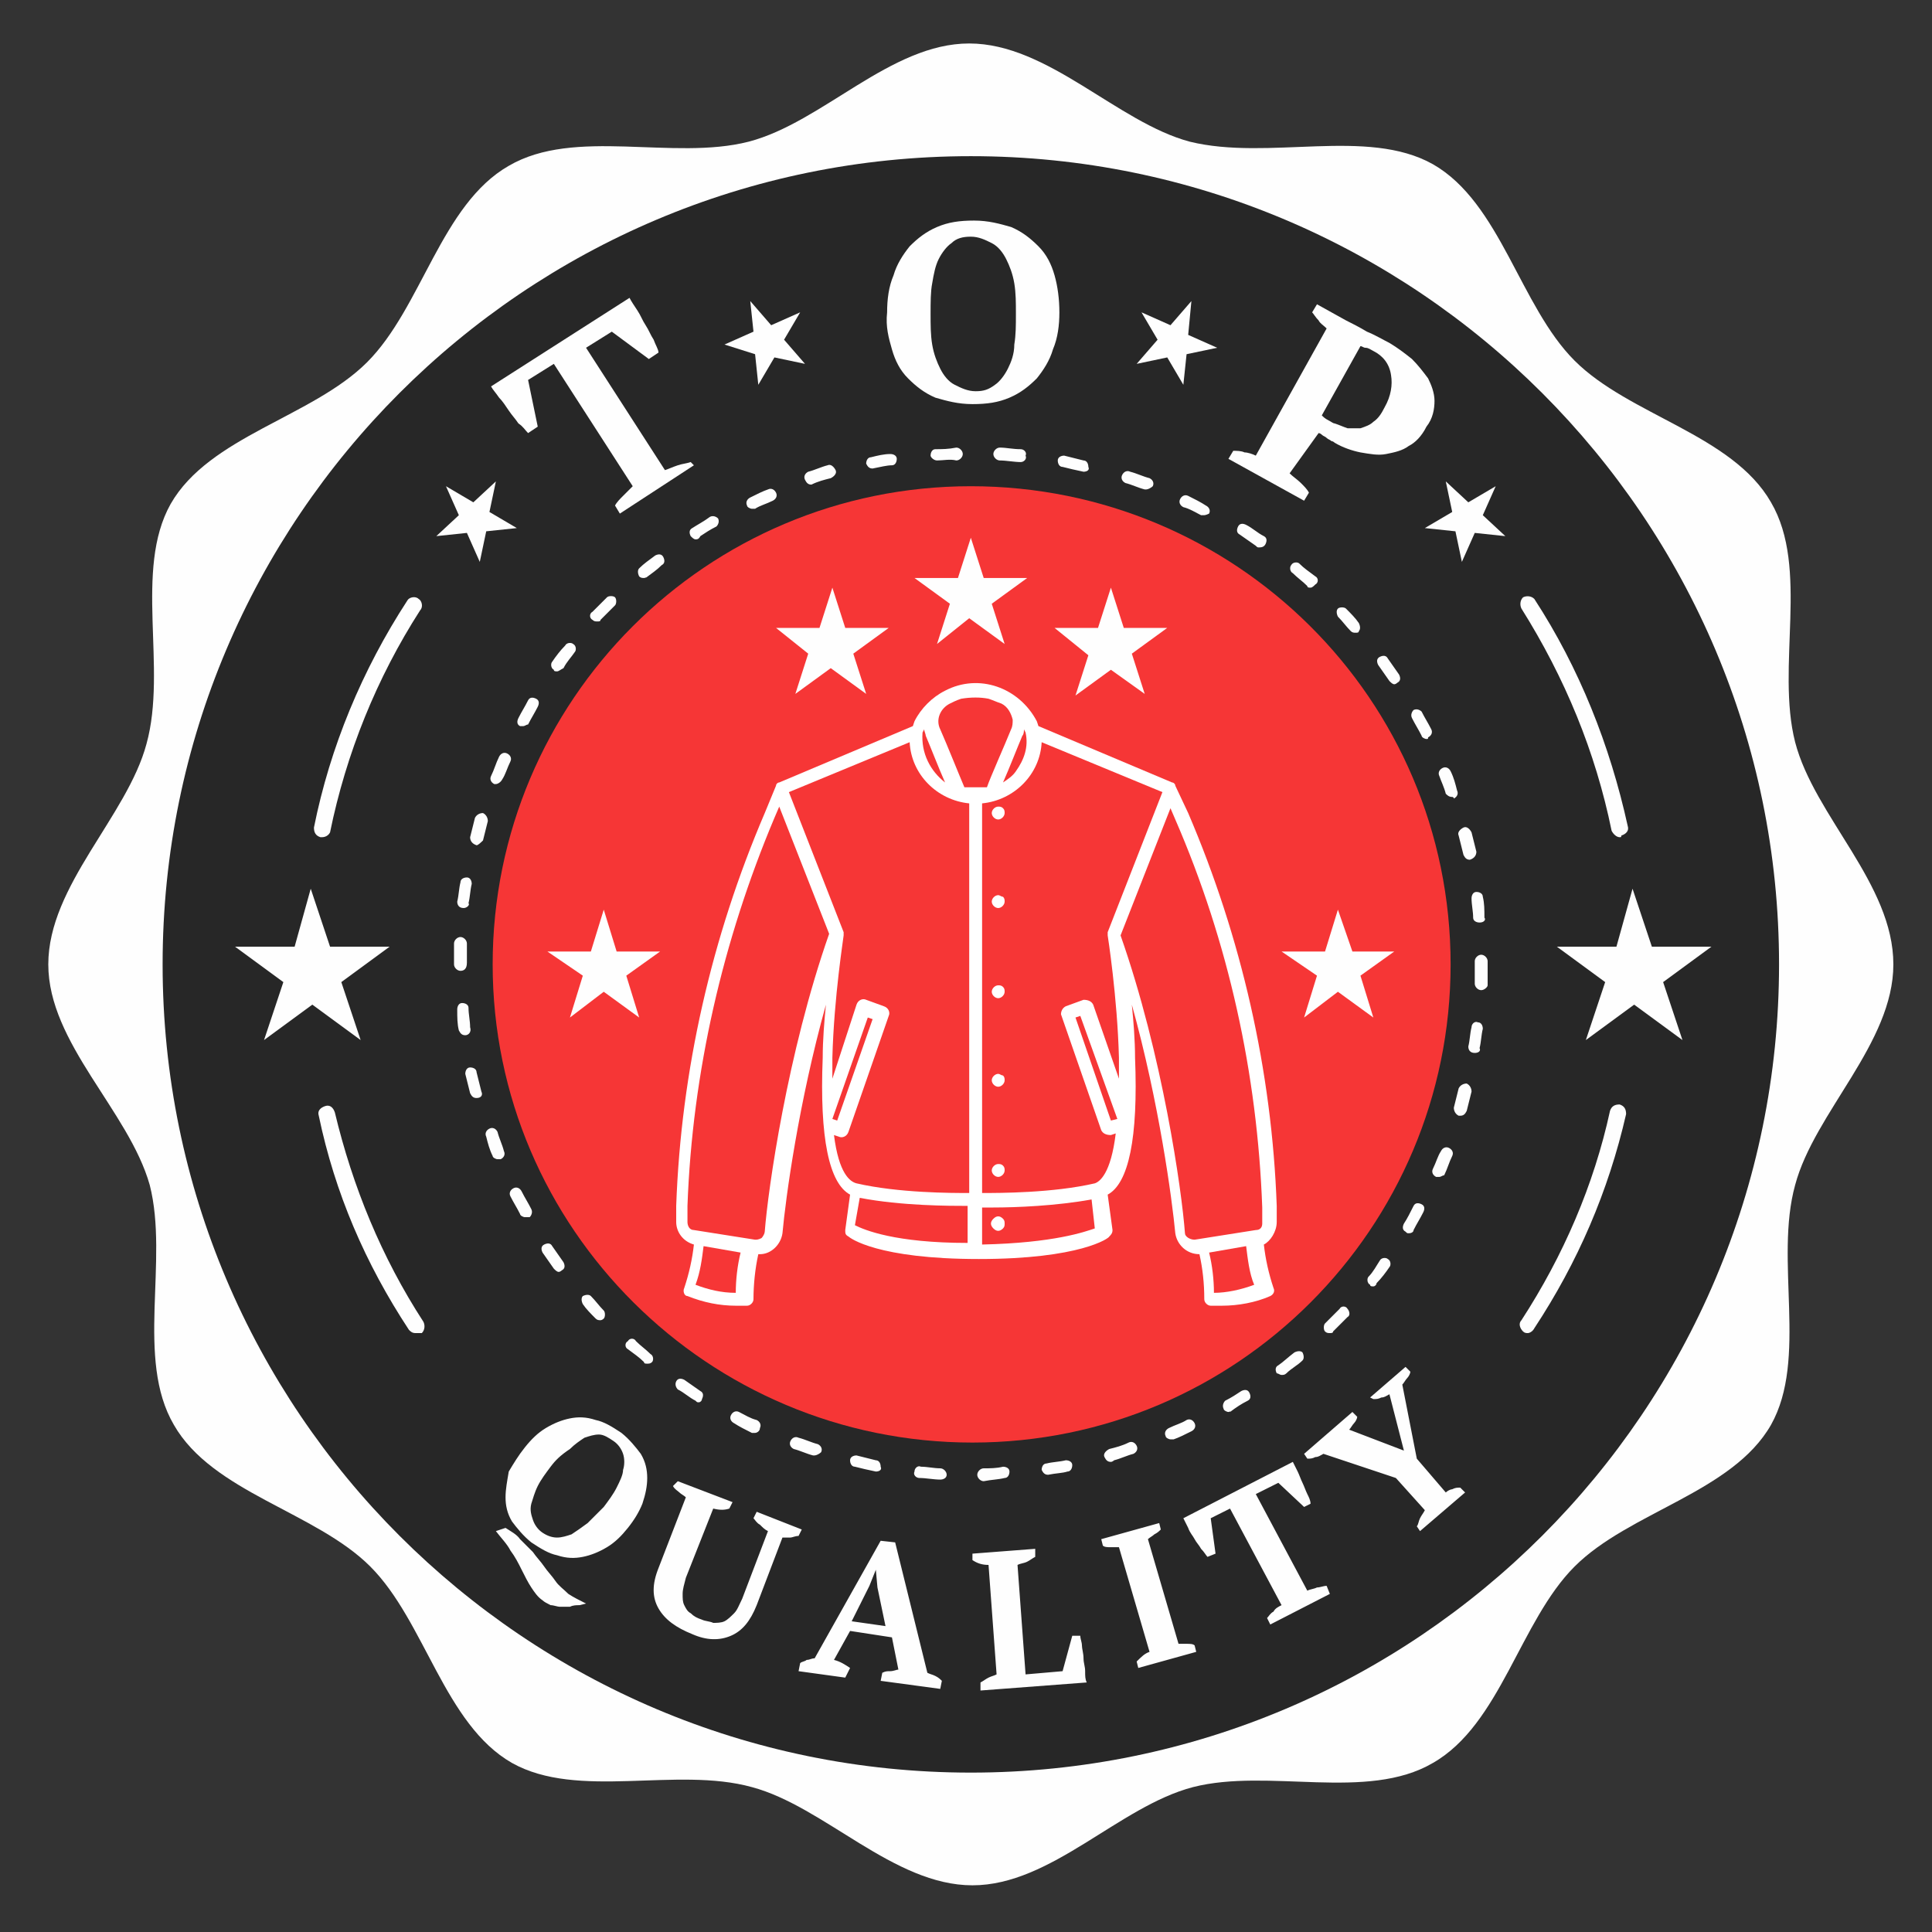 <?xml version="1.0" encoding="utf-8"?>
<!-- Generator: Adobe Illustrator 22.0.1, SVG Export Plug-In . SVG Version: 6.00 Build 0)  -->
<svg version="1.1" id="Layer_1" xmlns="http://www.w3.org/2000/svg" xmlns:xlink="http://www.w3.org/1999/xlink" x="0px" y="0px"
	 viewBox="0 0 120 120" style="enable-background:new 0 0 120 120;" xml:space="preserve">
<rect x="0" y="0" width="120" height="120" fill="#333333" stroke="none"/>
<style type="text/css">
	.st0{fill:#FEFEFE;}
	.st1{fill:#272727;}
	.st2{fill:#F63636;}
	.st3{fill:#FFFFFF;}
</style>
<g>
	<path class="st0" d="M117.6,59.9c0,4.9-4.9,9.2-6.1,13.7c-1.3,4.7,0.8,10.8-1.5,14.9c-2.4,4.2-8.8,5.4-12.2,8.8
		c-3.4,3.4-4.6,9.8-8.8,12.2c-4.1,2.4-10.2,0.3-14.9,1.5c-4.6,1.2-8.8,6.1-13.7,6.1c-4.9,0-9.2-4.9-13.7-6.1
		c-4.7-1.3-10.8,0.8-14.9-1.5c-4.2-2.4-5.4-8.8-8.8-12.2c-3.4-3.4-9.8-4.6-12.2-8.8c-2.4-4.1-0.3-10.2-1.5-14.9C8,69,3,64.8,3,59.9
		c0-4.9,4.9-9.2,6.1-13.7c1.3-4.7-0.8-10.8,1.5-14.9c2.4-4.2,8.8-5.4,12.2-8.8c3.4-3.4,4.6-9.8,8.8-12.2c4.1-2.4,10.2-0.3,14.9-1.5
		c4.6-1.2,8.8-6.1,13.7-6.1c4.9,0,9.2,4.9,13.7,6.1C78.8,10,84.9,7.9,89,10.2c4.2,2.4,5.4,8.8,8.8,12.2c3.4,3.4,9.8,4.6,12.2,8.8
		c2.4,4.1,0.3,10.2,1.5,14.9C112.7,50.7,117.6,54.9,117.6,59.9"/>
	<path class="st1" d="M110.5,59.9c0,27.7-22.5,50.2-50.2,50.2c-27.7,0-50.2-22.5-50.2-50.2c0-27.7,22.5-50.2,50.2-50.2
		C88,9.7,110.5,32.2,110.5,59.9"/>
	<path class="st0" d="M100.6,52c-0.2,0-0.4-0.2-0.5-0.4c-1-4.9-2.9-9.5-5.6-13.8c-0.1-0.2-0.1-0.5,0.1-0.7c0.2-0.1,0.5-0.1,0.7,0.1
		c2.8,4.3,4.7,9.1,5.8,14.1c0.1,0.3-0.1,0.5-0.4,0.6C100.7,52,100.7,52,100.6,52 M94.9,82.8c-0.1,0-0.2,0-0.3-0.1
		c-0.2-0.2-0.3-0.5-0.1-0.7c2.6-4,4.5-8.4,5.5-13c0.1-0.3,0.3-0.4,0.6-0.4c0.3,0.1,0.4,0.3,0.4,0.6c-1.1,4.8-3,9.2-5.7,13.3
		C95.2,82.7,95,82.8,94.9,82.8z M25.8,82.8c-0.2,0-0.3-0.1-0.4-0.2c-2.7-4.1-4.6-8.5-5.6-13.3c-0.1-0.3,0.1-0.5,0.4-0.6
		c0.3-0.1,0.5,0.1,0.6,0.4c1.1,4.6,2.9,9,5.5,13c0.1,0.2,0.1,0.5-0.1,0.7C26,82.8,25.9,82.8,25.8,82.8z M19.3,55.2l1.2,3.6h3.7
		l-3,2.2l1.2,3.6l-3-2.2l-3,2.2l1.2-3.6l-3-2.2h3.7L19.3,55.2z M101.4,55.2l1.2,3.6h3.7l-3,2.2l1.2,3.6l-3-2.2l-3,2.2l1.2-3.6
		l-3-2.2h3.7L101.4,55.2z M20,52c0,0-0.1,0-0.1,0c-0.3-0.1-0.4-0.3-0.4-0.6c1-5,3-9.8,5.8-14.1c0.1-0.2,0.5-0.3,0.7-0.1
		c0.2,0.1,0.3,0.5,0.1,0.7c-2.7,4.2-4.6,8.9-5.6,13.8C20.4,51.9,20.2,52,20,52z"/>
	<path class="st0" d="M80.1,29.4c0.2,0.2,0.5,0.4,0.7,0.6c0.2,0.2,0.4,0.4,0.5,0.6l-0.3,0.5l-4.7-2.6l0.3-0.5c0.2,0,0.5,0,0.7,0.1
		c0.2,0,0.5,0.1,0.7,0.2l4.4-7.9c-0.2-0.2-0.4-0.3-0.5-0.5c-0.2-0.2-0.3-0.4-0.4-0.5l0.3-0.5l1.8,1c0.4,0.2,0.8,0.4,1.3,0.7
		c0.5,0.2,1,0.5,1.4,0.7c0.5,0.3,0.9,0.6,1.4,1c0.4,0.4,0.7,0.8,1,1.2c0.2,0.4,0.4,0.9,0.4,1.4c0,0.5-0.1,1.1-0.5,1.6
		c-0.3,0.6-0.7,1-1.1,1.2c-0.4,0.3-0.9,0.4-1.4,0.5c-0.5,0.1-1,0-1.6-0.1c-0.5-0.1-1.1-0.3-1.6-0.6c0,0-0.1-0.1-0.2-0.1
		c-0.1-0.1-0.2-0.1-0.3-0.2c-0.1-0.1-0.2-0.1-0.3-0.2c-0.1-0.1-0.2-0.1-0.2-0.1L80.1,29.4z M85.3,21.8c-0.2-0.1-0.3-0.2-0.5-0.2
		c-0.1,0-0.2-0.1-0.3-0.1l-2.4,4.3c0.1,0.1,0.2,0.2,0.4,0.3c0.2,0.1,0.3,0.2,0.4,0.2c0.3,0.1,0.5,0.2,0.8,0.3c0.3,0,0.6,0,0.8,0
		c0.3-0.1,0.6-0.2,0.8-0.4c0.3-0.2,0.5-0.5,0.7-0.9c0.4-0.7,0.5-1.4,0.4-2C86.3,22.6,85.9,22.1,85.3,21.8z"/>
	<path class="st0" d="M55.1,19.4c0-0.8,0.1-1.6,0.4-2.3c0.2-0.7,0.6-1.3,1-1.8c0.5-0.5,1-0.9,1.7-1.2c0.7-0.3,1.4-0.4,2.3-0.4
		c0.9,0,1.6,0.2,2.3,0.4c0.7,0.3,1.2,0.7,1.7,1.2c0.5,0.5,0.8,1.1,1,1.8c0.2,0.7,0.3,1.5,0.3,2.3c0,0.8-0.1,1.6-0.4,2.3
		c-0.2,0.7-0.6,1.3-1,1.8c-0.5,0.5-1,0.9-1.7,1.2c-0.7,0.3-1.4,0.4-2.3,0.4c-0.9,0-1.6-0.2-2.3-0.4c-0.7-0.3-1.2-0.7-1.7-1.2
		c-0.5-0.5-0.8-1.1-1-1.8C55.2,21,55,20.3,55.1,19.4 M57.8,19.5c0,0.7,0,1.3,0.1,1.9c0.1,0.6,0.3,1.1,0.5,1.5c0.2,0.4,0.5,0.8,0.9,1
		c0.4,0.2,0.8,0.4,1.3,0.4c0.5,0,0.8-0.1,1.2-0.4c0.3-0.2,0.6-0.6,0.8-1c0.2-0.4,0.4-0.9,0.4-1.5c0.1-0.6,0.1-1.2,0.1-1.9
		c0-0.7,0-1.3-0.1-1.9c-0.1-0.6-0.3-1.1-0.5-1.5c-0.2-0.4-0.5-0.8-0.9-1c-0.4-0.2-0.8-0.4-1.3-0.4c-0.5,0-0.9,0.1-1.2,0.4
		c-0.3,0.2-0.6,0.6-0.8,1c-0.2,0.4-0.3,0.9-0.4,1.5C57.8,18.1,57.8,18.8,57.8,19.5z"/>
	<path class="st0" d="M43.1,28.9l-4.6,3l-0.3-0.5c0.1-0.2,0.3-0.4,0.5-0.6c0.2-0.2,0.4-0.4,0.6-0.6l-4.9-7.6l-1.6,1l0.6,2.9
		l-0.6,0.4c-0.2-0.2-0.3-0.4-0.6-0.6c-0.2-0.3-0.4-0.5-0.6-0.8c-0.2-0.3-0.4-0.6-0.6-0.8c-0.2-0.3-0.4-0.5-0.5-0.7l8.6-5.5
		c0.1,0.2,0.3,0.5,0.5,0.8c0.2,0.3,0.3,0.6,0.5,0.9c0.2,0.3,0.3,0.6,0.5,0.9c0.1,0.3,0.3,0.6,0.3,0.8l-0.6,0.4l-2.3-1.7l-1.6,1
		l4.9,7.6c0.3-0.1,0.5-0.2,0.8-0.3c0.3-0.1,0.5-0.1,0.8-0.2L43.1,28.9z"/>
	<path class="st0" d="M85.1,86.8l2.2-1.9l0.3,0.3c0,0.1-0.1,0.3-0.2,0.4c-0.1,0.1-0.2,0.3-0.3,0.4l0.9,4.6l1.8,2.1
		c0.1-0.1,0.3-0.2,0.4-0.2c0.2-0.1,0.3-0.1,0.5-0.1l0.3,0.3l-2.8,2.4L88,94.8c0.1-0.1,0.1-0.3,0.2-0.5c0.1-0.2,0.2-0.3,0.3-0.5
		l-1.8-2l-4.5-1.5c-0.2,0.1-0.3,0.2-0.5,0.2c-0.2,0.1-0.3,0.1-0.5,0.1L81,90.3l3-2.6l0.3,0.3c0,0.1-0.1,0.3-0.2,0.4
		c-0.1,0.1-0.2,0.3-0.3,0.4l3.4,1.3l-0.9-3.5c-0.2,0.1-0.3,0.2-0.5,0.2c-0.2,0.1-0.3,0.1-0.5,0.1L85.1,86.8z M82.6,99l-3.7,1.9
		l-0.2-0.4c0.1-0.1,0.2-0.3,0.4-0.4c0.1-0.2,0.3-0.3,0.5-0.4l-3.2-6l-1.2,0.6l0.3,2.2L75,96.7c-0.1-0.1-0.2-0.3-0.4-0.5
		c-0.1-0.2-0.3-0.4-0.4-0.6c-0.1-0.2-0.3-0.4-0.4-0.7c-0.1-0.2-0.2-0.4-0.3-0.6l6.8-3.5c0.1,0.2,0.2,0.4,0.3,0.6
		c0.1,0.2,0.2,0.5,0.3,0.7c0.1,0.2,0.2,0.5,0.3,0.7c0.1,0.2,0.2,0.4,0.2,0.6l-0.4,0.2l-1.6-1.5L78,92.8l3.2,6
		c0.2-0.1,0.4-0.1,0.6-0.2c0.2,0,0.4-0.1,0.6-0.1L82.6,99z M74.3,102.6l-3.6,1l-0.1-0.4c0.3-0.3,0.5-0.5,0.8-0.6l-1.9-6.5
		c-0.2,0-0.3,0-0.5,0c-0.2,0-0.4,0-0.5-0.1l-0.1-0.4l3.6-1l0.1,0.4c-0.1,0.1-0.2,0.2-0.4,0.3c-0.1,0.1-0.3,0.2-0.4,0.3l1.9,6.5
		c0.2,0,0.3,0,0.5,0c0.2,0,0.4,0,0.5,0.1L74.3,102.6z M60.4,96.5l3.9-0.3l0,0.5c-0.2,0.1-0.3,0.2-0.5,0.3c-0.2,0.1-0.4,0.1-0.6,0.2
		l0.5,6.8l2.3-0.2l0.6-2.2l0.5,0c0,0.2,0.1,0.4,0.1,0.6c0,0.2,0.1,0.5,0.1,0.8c0,0.3,0.1,0.5,0.1,0.8c0,0.3,0,0.5,0.1,0.7l-6.6,0.5
		l0-0.5c0.2-0.1,0.3-0.2,0.5-0.3c0.2-0.1,0.3-0.1,0.5-0.2l-0.5-6.8c-0.4,0-0.7-0.1-1-0.3L60.4,96.5z M52.9,100.7L55,101l-0.5-2.4
		l-0.1-1.1l0,0l-0.4,1L52.9,100.7z M52.5,104.2l-2.9-0.4l0.1-0.5c0.1-0.1,0.3-0.1,0.4-0.2c0.2,0,0.3-0.1,0.5-0.1l4.1-7.3l0.9,0.1
		l2,8.1c0.2,0.1,0.3,0.1,0.5,0.2c0.2,0.1,0.3,0.2,0.4,0.3l-0.1,0.5l-3.7-0.5l0.1-0.5c0.2-0.1,0.3-0.1,0.5-0.1c0.2,0,0.4-0.1,0.5-0.1
		l-0.4-2l-2.6-0.4l-1,1.8c0.4,0.1,0.7,0.3,1,0.5L52.5,104.2z M42.1,92l3.4,1.3l-0.2,0.4c-0.3,0.1-0.6,0.1-1,0l-1.7,4.3
		c-0.1,0.4-0.2,0.7-0.2,1c0,0.3,0,0.5,0.1,0.7c0.1,0.2,0.2,0.4,0.4,0.5c0.2,0.2,0.4,0.3,0.7,0.4c0.2,0.1,0.5,0.1,0.7,0.2
		c0.2,0,0.5,0,0.7-0.1c0.2-0.1,0.4-0.3,0.6-0.5c0.2-0.2,0.3-0.5,0.5-0.9l1.6-4.2c-0.2-0.1-0.3-0.2-0.5-0.4c-0.2-0.1-0.3-0.3-0.4-0.4
		l0.2-0.4l2.8,1.1l-0.2,0.4c-0.2,0-0.4,0.1-0.5,0.1c-0.2,0-0.4,0-0.5,0l-1.6,4.2c-0.4,1-0.9,1.6-1.6,1.9c-0.7,0.3-1.5,0.3-2.4-0.1
		c-1-0.4-1.7-0.9-2.1-1.6c-0.4-0.7-0.4-1.5,0-2.5l1.7-4.4c-0.1-0.1-0.3-0.2-0.4-0.3c-0.1-0.1-0.3-0.2-0.4-0.4L42.1,92z M34.2,91.1
		c-0.3,0.4-0.6,0.8-0.8,1.2c-0.2,0.4-0.3,0.8-0.4,1.1c-0.1,0.4,0,0.7,0.1,1c0.1,0.3,0.3,0.6,0.6,0.8c0.3,0.2,0.6,0.3,0.9,0.3
		c0.3,0,0.6-0.1,0.9-0.2c0.3-0.2,0.6-0.4,1-0.7c0.3-0.3,0.6-0.6,1-1c0.3-0.4,0.6-0.8,0.8-1.2c0.2-0.4,0.4-0.8,0.4-1.1
		c0.1-0.3,0.1-0.7,0-1c-0.1-0.3-0.3-0.6-0.6-0.8c-0.3-0.2-0.6-0.4-0.9-0.4c-0.3,0-0.6,0.1-0.9,0.2c-0.3,0.2-0.6,0.4-0.9,0.7
		C34.8,90.4,34.5,90.7,34.2,91.1z M32.6,89.9c0.4-0.5,0.8-0.9,1.3-1.2c0.5-0.3,1-0.5,1.5-0.6c0.5-0.1,1-0.1,1.6,0.1
		c0.5,0.1,1,0.4,1.6,0.8c0.5,0.4,0.9,0.9,1.2,1.3c0.3,0.5,0.4,1,0.4,1.5c0,0.5-0.1,1-0.3,1.6c-0.2,0.5-0.5,1-0.9,1.5
		c-0.4,0.5-0.8,0.9-1.3,1.2c-0.5,0.3-1,0.5-1.5,0.6c-0.5,0.1-1,0.1-1.6-0.1c-0.5-0.1-1-0.4-1.6-0.8c-0.5-0.4-0.9-0.9-1.2-1.3
		c-0.3-0.5-0.4-1-0.4-1.5c0-0.5,0.1-1,0.2-1.6C31.9,90.9,32.2,90.4,32.6,89.9z M36,99.7c-0.2,0-0.4,0-0.6,0.1c-0.2,0-0.4,0-0.6,0
		c-0.2,0-0.4-0.1-0.6-0.1c-0.2-0.1-0.4-0.2-0.5-0.3c-0.3-0.2-0.5-0.5-0.7-0.8c-0.2-0.3-0.4-0.7-0.6-1.1c-0.2-0.4-0.4-0.8-0.7-1.2
		c-0.2-0.4-0.6-0.8-0.9-1.2l0.6-0.2c0.3,0.2,0.7,0.4,0.9,0.7c0.3,0.3,0.5,0.5,0.8,0.8c0.2,0.3,0.5,0.6,0.7,0.9
		c0.2,0.3,0.5,0.6,0.7,0.9c0.2,0.3,0.5,0.5,0.8,0.8c0.3,0.2,0.7,0.4,1.1,0.6L36,99.7z"/>
	<path class="st2" d="M90.1,59.9c0,16.4-13.3,29.7-29.7,29.7S30.6,76.3,30.6,59.9c0-16.4,13.3-29.7,29.7-29.7S90.1,43.4,90.1,59.9"
		/>
	<path class="st0" d="M61.1,92c-0.2,0-0.4-0.2-0.4-0.4c0-0.2,0.2-0.4,0.4-0.4c0.4,0,0.8,0,1.2-0.1c0.2,0,0.4,0.1,0.4,0.3
		c0,0.2-0.1,0.4-0.3,0.4C62,91.9,61.6,91.9,61.1,92C61.1,92,61.1,92,61.1,92 M58.4,91.9C58.4,91.9,58.4,91.9,58.4,91.9
		c-0.4,0-0.9-0.1-1.3-0.1c-0.2,0-0.4-0.2-0.3-0.4c0-0.2,0.2-0.4,0.4-0.3c0.4,0,0.8,0.1,1.2,0.1c0.2,0,0.4,0.2,0.4,0.4
		C58.8,91.8,58.6,91.9,58.4,91.9z M65.1,91.6c-0.2,0-0.3-0.1-0.4-0.3c0-0.2,0.1-0.4,0.3-0.4c0.4-0.1,0.8-0.1,1.2-0.2
		c0.2,0,0.4,0.1,0.4,0.3c0,0.2-0.1,0.4-0.3,0.4C66,91.5,65.6,91.5,65.1,91.6C65.1,91.6,65.1,91.6,65.1,91.6z M54.4,91.4
		C54.4,91.4,54.4,91.4,54.4,91.4c-0.5-0.1-0.9-0.2-1.3-0.3c-0.2,0-0.3-0.2-0.3-0.4c0-0.2,0.2-0.3,0.4-0.3c0.4,0.1,0.8,0.2,1.2,0.3
		c0.2,0,0.3,0.2,0.3,0.4C54.8,91.3,54.6,91.4,54.4,91.4z M69,90.8c-0.2,0-0.3-0.1-0.4-0.3c-0.1-0.2,0.1-0.4,0.3-0.5
		c0.4-0.1,0.8-0.2,1.2-0.4c0.2-0.1,0.4,0,0.5,0.2c0.1,0.2,0,0.4-0.2,0.5c-0.4,0.1-0.8,0.3-1.2,0.4C69.1,90.8,69,90.8,69,90.8z
		 M50.6,90.4c0,0-0.1,0-0.1,0c-0.4-0.1-0.8-0.3-1.2-0.4c-0.2-0.1-0.3-0.3-0.2-0.5c0.1-0.2,0.3-0.3,0.5-0.2c0.4,0.1,0.8,0.3,1.2,0.4
		c0.2,0.1,0.3,0.3,0.2,0.5C50.9,90.3,50.7,90.4,50.6,90.4z M72.7,89.4c-0.1,0-0.3-0.1-0.3-0.2c-0.1-0.2,0-0.4,0.2-0.5
		c0.4-0.2,0.8-0.3,1.1-0.5c0.2-0.1,0.4,0,0.5,0.2c0.1,0.2,0,0.4-0.2,0.5c-0.4,0.2-0.8,0.4-1.1,0.5C72.8,89.4,72.8,89.4,72.7,89.4z
		 M46.9,89c-0.1,0-0.1,0-0.2,0c-0.4-0.2-0.8-0.4-1.1-0.6c-0.2-0.1-0.3-0.3-0.2-0.5c0.1-0.2,0.3-0.3,0.5-0.2c0.4,0.2,0.7,0.4,1.1,0.5
		c0.2,0.1,0.3,0.3,0.2,0.5C47.2,88.9,47,89,46.9,89z M76.3,87.7c-0.1,0-0.3-0.1-0.3-0.2c-0.1-0.2,0-0.4,0.1-0.5
		c0.4-0.2,0.7-0.4,1-0.6c0.2-0.1,0.4-0.1,0.5,0.1c0.1,0.2,0.1,0.4-0.1,0.5c-0.4,0.2-0.7,0.4-1.1,0.7C76.4,87.6,76.4,87.7,76.3,87.7z
		 M43.4,87.1c-0.1,0-0.1,0-0.2-0.1c-0.4-0.2-0.7-0.5-1.1-0.7C42,86.2,41.9,86,42,85.8c0.1-0.2,0.3-0.2,0.5-0.1
		c0.3,0.2,0.7,0.5,1,0.7c0.2,0.1,0.2,0.3,0.1,0.5C43.6,87,43.5,87.1,43.4,87.1z M79.6,85.4c-0.1,0-0.2-0.1-0.3-0.1
		c-0.1-0.2-0.1-0.4,0.1-0.5c0.3-0.2,0.6-0.5,1-0.8c0.2-0.1,0.4-0.1,0.5,0c0.1,0.2,0.1,0.4,0,0.5c-0.3,0.3-0.7,0.5-1,0.8
		C79.8,85.4,79.7,85.4,79.6,85.4z M40.2,84.7c-0.1,0-0.2,0-0.2-0.1c-0.3-0.3-0.6-0.5-1-0.8c-0.2-0.1-0.2-0.4,0-0.5
		c0.1-0.2,0.4-0.2,0.5,0c0.3,0.3,0.6,0.5,0.9,0.8c0.2,0.1,0.2,0.4,0.1,0.5C40.4,84.7,40.3,84.7,40.2,84.7z M82.6,82.8
		c-0.1,0-0.2,0-0.3-0.1c-0.1-0.1-0.1-0.4,0-0.5c0.3-0.3,0.6-0.6,0.9-0.9c0.1-0.2,0.4-0.2,0.5,0c0.1,0.1,0.2,0.4,0,0.5
		c-0.3,0.3-0.6,0.6-0.9,0.9C82.8,82.8,82.7,82.8,82.6,82.8z M37.3,82c-0.1,0-0.2,0-0.3-0.1c-0.3-0.3-0.6-0.6-0.8-0.9
		c-0.1-0.2-0.1-0.4,0-0.5c0.2-0.1,0.4-0.1,0.5,0c0.3,0.3,0.5,0.6,0.8,0.9c0.1,0.1,0.1,0.4,0,0.5C37.4,82,37.3,82,37.3,82z
		 M85.3,79.9c-0.1,0-0.2,0-0.2-0.1c-0.2-0.1-0.2-0.4-0.1-0.5c0.3-0.3,0.5-0.7,0.7-1c0.1-0.2,0.4-0.2,0.5-0.1
		c0.2,0.1,0.2,0.4,0.1,0.5c-0.2,0.3-0.5,0.7-0.8,1C85.5,79.8,85.4,79.9,85.3,79.9z M34.7,79c-0.1,0-0.2-0.1-0.3-0.2
		c-0.2-0.3-0.5-0.7-0.7-1c-0.1-0.2-0.1-0.4,0.1-0.5c0.2-0.1,0.4-0.1,0.5,0.1c0.2,0.3,0.5,0.7,0.7,1c0.1,0.2,0.1,0.4-0.1,0.5
		C34.9,78.9,34.8,79,34.7,79z M87.5,76.6c-0.1,0-0.1,0-0.2-0.1c-0.2-0.1-0.2-0.3-0.1-0.5c0.2-0.3,0.4-0.7,0.6-1.1
		c0.1-0.2,0.3-0.2,0.5-0.1c0.2,0.1,0.2,0.3,0.1,0.5c-0.2,0.4-0.4,0.7-0.6,1.1C87.8,76.5,87.7,76.6,87.5,76.6z M32.6,75.6
		c-0.1,0-0.3-0.1-0.3-0.2c-0.2-0.4-0.4-0.7-0.6-1.1c-0.1-0.2,0-0.4,0.2-0.5c0.2-0.1,0.4,0,0.5,0.2c0.2,0.4,0.4,0.7,0.6,1.1
		c0.1,0.2,0,0.4-0.1,0.5C32.7,75.6,32.6,75.6,32.6,75.6z M89.4,73.1c-0.1,0-0.1,0-0.2,0c-0.2-0.1-0.3-0.3-0.2-0.5
		c0.2-0.4,0.3-0.8,0.5-1.1c0.1-0.2,0.3-0.3,0.5-0.2c0.2,0.1,0.3,0.3,0.2,0.5c-0.2,0.4-0.3,0.8-0.5,1.2C89.6,73,89.5,73.1,89.4,73.1z
		 M30.9,72c-0.1,0-0.3-0.1-0.3-0.2c-0.2-0.4-0.3-0.8-0.4-1.2c-0.1-0.2,0-0.4,0.2-0.5c0.2-0.1,0.4,0,0.5,0.2c0.1,0.4,0.3,0.8,0.4,1.2
		c0.1,0.2,0,0.4-0.2,0.5C30.9,72,30.9,72,30.9,72z M90.7,69.3c0,0-0.1,0-0.1,0c-0.2-0.1-0.3-0.3-0.3-0.5c0.1-0.4,0.2-0.8,0.3-1.2
		c0.1-0.2,0.3-0.3,0.5-0.3c0.2,0.1,0.3,0.3,0.3,0.5c-0.1,0.4-0.2,0.8-0.3,1.2C91,69.2,90.9,69.3,90.7,69.3z M29.6,68.2
		c-0.2,0-0.3-0.1-0.4-0.3c-0.1-0.4-0.2-0.8-0.3-1.2c0-0.2,0.1-0.4,0.3-0.4c0.2,0,0.4,0.1,0.4,0.3c0.1,0.4,0.2,0.8,0.3,1.2
		C30,68,29.9,68.2,29.6,68.2C29.7,68.2,29.6,68.2,29.6,68.2z M91.6,65.4C91.6,65.4,91.6,65.4,91.6,65.4c-0.3,0-0.4-0.2-0.4-0.4
		c0.1-0.4,0.1-0.8,0.2-1.2c0-0.2,0.2-0.4,0.4-0.3c0.2,0,0.3,0.2,0.3,0.4c-0.1,0.4-0.1,0.8-0.2,1.2C92,65.3,91.8,65.4,91.6,65.4z
		 M28.9,64.3c-0.2,0-0.3-0.1-0.4-0.3c-0.1-0.4-0.1-0.8-0.1-1.3c0-0.2,0.1-0.4,0.3-0.4c0.2,0,0.4,0.1,0.4,0.3c0,0.4,0.1,0.8,0.1,1.2
		C29.3,64.1,29.1,64.3,28.9,64.3C28.9,64.3,28.9,64.3,28.9,64.3z M92,61.5C92,61.5,92,61.5,92,61.5c-0.2,0-0.4-0.2-0.4-0.4
		c0-0.4,0-0.8,0-1.2l0-0.2c0-0.2,0.2-0.4,0.4-0.4c0,0,0,0,0,0c0.2,0,0.4,0.2,0.4,0.4l0,0.2c0,0.4,0,0.8,0,1.3
		C92.4,61.3,92.2,61.5,92,61.5z M28.6,60.3c-0.2,0-0.4-0.2-0.4-0.4l0-0.1c0-0.4,0-0.8,0-1.2c0-0.2,0.2-0.4,0.4-0.4
		c0.2,0,0.4,0.2,0.4,0.4c0,0.4,0,0.8,0,1.1l0,0.1C29,60.2,28.8,60.3,28.6,60.3z M91.9,57.3c-0.2,0-0.4-0.1-0.4-0.3
		c0-0.4-0.1-0.8-0.1-1.2c0-0.2,0.1-0.4,0.3-0.4c0.2,0,0.4,0.1,0.4,0.3c0.1,0.4,0.1,0.8,0.1,1.3C92.3,57.1,92.2,57.3,91.9,57.3
		C91.9,57.3,91.9,57.3,91.9,57.3z M28.8,56.4C28.8,56.4,28.8,56.4,28.8,56.4c-0.3,0-0.4-0.2-0.4-0.4c0.1-0.4,0.1-0.8,0.2-1.2
		c0-0.2,0.2-0.3,0.4-0.3c0.2,0,0.3,0.2,0.3,0.4c-0.1,0.4-0.1,0.8-0.2,1.2C29.2,56.2,29,56.4,28.8,56.4z M91.3,53.4
		c-0.2,0-0.3-0.1-0.4-0.3c-0.1-0.4-0.2-0.8-0.3-1.2c-0.1-0.2,0.1-0.4,0.3-0.5c0.2-0.1,0.4,0.1,0.5,0.3c0.1,0.4,0.2,0.8,0.3,1.2
		C91.7,53.1,91.6,53.3,91.3,53.4C91.4,53.4,91.3,53.4,91.3,53.4z M29.6,52.5C29.5,52.5,29.5,52.5,29.6,52.5
		c-0.3-0.1-0.4-0.3-0.4-0.5c0.1-0.4,0.2-0.8,0.3-1.2c0.1-0.2,0.3-0.3,0.5-0.3c0.2,0.1,0.3,0.3,0.3,0.5c-0.1,0.4-0.2,0.8-0.3,1.2
		C29.9,52.3,29.7,52.5,29.6,52.5z M90.2,49.5c-0.2,0-0.3-0.1-0.4-0.2c-0.1-0.4-0.3-0.8-0.4-1.1c-0.1-0.2,0-0.4,0.2-0.5
		c0.2-0.1,0.4,0,0.5,0.2c0.2,0.4,0.3,0.8,0.4,1.2c0.1,0.2,0,0.4-0.2,0.5C90.3,49.5,90.2,49.5,90.2,49.5z M30.8,48.7c0,0-0.1,0-0.1,0
		c-0.2-0.1-0.3-0.3-0.2-0.5c0.2-0.4,0.3-0.8,0.5-1.2c0.1-0.2,0.3-0.3,0.5-0.2c0.2,0.1,0.3,0.3,0.2,0.5c-0.2,0.4-0.3,0.8-0.5,1.1
		C31.1,48.6,30.9,48.7,30.8,48.7z M88.6,45.9c-0.1,0-0.3-0.1-0.3-0.2c-0.2-0.4-0.4-0.7-0.6-1.1c-0.1-0.2,0-0.4,0.1-0.5
		c0.2-0.1,0.4,0,0.5,0.1c0.2,0.4,0.4,0.7,0.6,1.1c0.1,0.2,0,0.4-0.2,0.5C88.7,45.9,88.7,45.9,88.6,45.9z M32.5,45.1
		c-0.1,0-0.1,0-0.2,0c-0.2-0.1-0.2-0.3-0.1-0.5c0.2-0.4,0.4-0.7,0.6-1.1c0.1-0.2,0.3-0.2,0.5-0.1c0.2,0.1,0.2,0.3,0.1,0.5
		c-0.2,0.4-0.4,0.7-0.6,1.1C32.7,45,32.6,45.1,32.5,45.1z M86.6,42.5c-0.1,0-0.2-0.1-0.3-0.2c-0.2-0.3-0.5-0.7-0.7-1
		c-0.1-0.2-0.1-0.4,0.1-0.5c0.2-0.1,0.4-0.1,0.5,0.1c0.2,0.3,0.5,0.7,0.7,1c0.1,0.2,0.1,0.4-0.1,0.5C86.8,42.4,86.7,42.5,86.6,42.5z
		 M34.6,41.7c-0.1,0-0.2,0-0.2-0.1c-0.2-0.1-0.2-0.4-0.1-0.5c0.2-0.3,0.5-0.7,0.8-1c0.1-0.2,0.4-0.2,0.5-0.1
		c0.2,0.1,0.2,0.4,0.1,0.5c-0.2,0.3-0.5,0.6-0.7,1C34.8,41.6,34.7,41.7,34.6,41.7z M84.2,39.3c-0.1,0-0.2,0-0.3-0.1
		c-0.3-0.3-0.5-0.6-0.8-0.9c-0.1-0.2-0.1-0.4,0-0.5c0.1-0.1,0.4-0.1,0.5,0c0.3,0.3,0.6,0.6,0.8,0.9c0.1,0.2,0.1,0.4,0,0.5
		C84.4,39.3,84.3,39.3,84.2,39.3z M37.1,38.6c-0.1,0-0.2,0-0.3-0.1c-0.2-0.1-0.2-0.4,0-0.5c0.3-0.3,0.6-0.6,0.9-0.9
		c0.1-0.1,0.4-0.1,0.5,0c0.1,0.1,0.1,0.4,0,0.5c-0.3,0.3-0.6,0.6-0.9,0.9C37.3,38.6,37.2,38.6,37.1,38.6z M81.4,36.5
		c-0.1,0-0.2,0-0.2-0.1c-0.3-0.3-0.6-0.5-0.9-0.8c-0.2-0.1-0.2-0.4-0.1-0.5c0.1-0.2,0.4-0.2,0.5-0.1c0.3,0.3,0.6,0.5,1,0.8
		c0.2,0.1,0.2,0.4,0,0.5C81.6,36.4,81.5,36.5,81.4,36.5z M40,35.9c-0.1,0-0.2,0-0.3-0.1c-0.1-0.2-0.1-0.4,0-0.5
		c0.3-0.3,0.6-0.5,1-0.8c0.2-0.1,0.4-0.1,0.5,0.1c0.1,0.2,0.1,0.4-0.1,0.5c-0.3,0.3-0.6,0.5-1,0.8C40.2,35.8,40.1,35.9,40,35.9z
		 M78.2,34c-0.1,0-0.1,0-0.2-0.1c-0.3-0.2-0.7-0.5-1-0.7c-0.2-0.1-0.2-0.3-0.1-0.5c0.1-0.2,0.3-0.2,0.5-0.1c0.4,0.2,0.7,0.5,1.1,0.7
		c0.2,0.1,0.2,0.3,0.1,0.5C78.5,34,78.3,34,78.2,34z M43.2,33.5c-0.1,0-0.2-0.1-0.3-0.2c-0.1-0.2-0.1-0.4,0.1-0.5
		c0.3-0.2,0.7-0.4,1.1-0.7c0.2-0.1,0.4,0,0.5,0.1c0.1,0.2,0,0.4-0.1,0.5c-0.4,0.2-0.7,0.4-1,0.6C43.4,33.5,43.3,33.5,43.2,33.5z
		 M74.8,32c-0.1,0-0.1,0-0.2,0c-0.4-0.2-0.7-0.4-1.1-0.5c-0.2-0.1-0.3-0.3-0.2-0.5c0.1-0.2,0.3-0.3,0.5-0.2c0.4,0.2,0.8,0.4,1.1,0.6
		c0.2,0.1,0.3,0.3,0.2,0.5C75.1,31.9,74.9,32,74.8,32z M46.7,31.6c-0.1,0-0.3-0.1-0.3-0.2c-0.1-0.2,0-0.4,0.2-0.5
		c0.4-0.2,0.8-0.4,1.1-0.5c0.2-0.1,0.4,0,0.5,0.2c0.1,0.2,0,0.4-0.2,0.5c-0.4,0.2-0.8,0.3-1.1,0.5C46.8,31.6,46.7,31.6,46.7,31.6z
		 M71.2,30.4c0,0-0.1,0-0.1,0c-0.4-0.1-0.8-0.3-1.2-0.4c-0.2-0.1-0.3-0.3-0.2-0.5c0.1-0.2,0.3-0.3,0.5-0.2c0.4,0.1,0.8,0.3,1.2,0.4
		c0.2,0.1,0.3,0.3,0.2,0.5C71.5,30.3,71.3,30.4,71.2,30.4z M50.4,30.1c-0.2,0-0.3-0.1-0.4-0.3c-0.1-0.2,0-0.4,0.2-0.5
		c0.4-0.1,0.8-0.3,1.2-0.4c0.2-0.1,0.4,0.1,0.5,0.3c0.1,0.2-0.1,0.4-0.3,0.5c-0.4,0.1-0.8,0.2-1.2,0.4
		C50.5,30.1,50.4,30.1,50.4,30.1z M67.3,29.3C67.3,29.3,67.3,29.3,67.3,29.3c-0.5-0.1-0.9-0.2-1.3-0.3c-0.2,0-0.3-0.2-0.3-0.4
		c0-0.2,0.2-0.3,0.4-0.3c0.4,0.1,0.8,0.2,1.2,0.3c0.2,0,0.3,0.2,0.3,0.4C67.7,29.2,67.5,29.3,67.3,29.3z M54.2,29.1
		c-0.2,0-0.3-0.1-0.4-0.3c0-0.2,0.1-0.4,0.3-0.4c0.4-0.1,0.8-0.2,1.2-0.2c0.2,0,0.4,0.1,0.4,0.3c0,0.2-0.1,0.4-0.3,0.4
		C55.1,28.9,54.7,29,54.2,29.1C54.3,29.1,54.3,29.1,54.2,29.1z M63.4,28.7C63.4,28.7,63.4,28.7,63.4,28.7c-0.4,0-0.9-0.1-1.3-0.1
		c-0.2,0-0.4-0.2-0.4-0.4c0-0.2,0.2-0.4,0.4-0.4c0.4,0,0.8,0.1,1.3,0.1c0.2,0,0.4,0.2,0.3,0.4C63.8,28.5,63.6,28.7,63.4,28.7z
		 M58.2,28.6c-0.2,0-0.4-0.2-0.4-0.3c0-0.2,0.1-0.4,0.3-0.4c0.4,0,0.8,0,1.3-0.1c0.2,0,0.4,0.2,0.4,0.4c0,0.2-0.2,0.4-0.4,0.4
		C59,28.5,58.6,28.6,58.2,28.6C58.2,28.6,58.2,28.6,58.2,28.6z"/>
	<path class="st0" d="M69,36.5l0.8,2.5h2.7l-2.2,1.6l0.8,2.5L69,41.6l-2.2,1.6l0.8-2.5L65.5,39h2.7L69,36.5z M60.3,33.4l0.8,2.5h2.7
		l-2.2,1.6l0.8,2.5l-2.2-1.6L58.2,40l0.8-2.5l-2.2-1.6h2.7L60.3,33.4z M51.7,36.5l0.8,2.5h2.7L53,40.6l0.8,2.5l-2.2-1.6l-2.2,1.6
		l0.8-2.5L48.2,39h2.7L51.7,36.5z"/>
	<path class="st3" d="M79.3,75.9c0-0.3,0-0.7,0-1c-0.3-8.4-2.2-16.7-5.5-24.4L73,48.8c0-0.1-0.1-0.2-0.2-0.2l-8.3-3.5l-0.1-0.3
		c-1.1-2.1-3.6-3-5.7-1.9c-0.8,0.4-1.5,1.1-1.9,1.9l-0.1,0.3l-8.3,3.5c-0.1,0-0.2,0.1-0.2,0.2l-0.7,1.7c-3.3,7.7-5.2,16-5.5,24.4
		c0,0.3,0,0.7,0,1c0,0.6,0.4,1.2,1.1,1.4c-0.1,0.9-0.3,1.8-0.6,2.7c-0.1,0.2,0,0.5,0.2,0.5c1,0.4,2,0.6,3,0.6c0.2,0,0.4,0,0.7,0
		c0.2,0,0.4-0.2,0.4-0.4c0-0.9,0.1-1.9,0.3-2.8h0.1c0.7,0,1.3-0.6,1.4-1.3c0.2-2.2,1-8.1,2.7-14.2c-0.1,1-0.2,2.2-0.2,3.3
		c-0.2,5,0.4,7.8,1.7,8.5l-0.3,2.2c0,0.2,0,0.3,0.2,0.4c0.1,0.1,1.8,1.4,8.1,1.4c6.3,0,8.1-1.3,8.1-1.4c0.1-0.1,0.2-0.2,0.2-0.4
		l-0.3-2.2c1.3-0.7,1.9-3.5,1.7-8.5c0-1.1-0.1-2.3-0.2-3.3c1.7,6.1,2.5,12.1,2.7,14.2c0.1,0.7,0.7,1.3,1.5,1.3
		c0.2,0.9,0.3,1.8,0.3,2.8c0,0.2,0.2,0.4,0.4,0.4c0.2,0,0.4,0,0.7,0c1,0,2.1-0.2,3-0.6c0.2-0.1,0.3-0.3,0.2-0.5
		c-0.3-0.9-0.5-1.8-0.6-2.7C78.9,77.1,79.3,76.5,79.3,75.9"/>
	<path class="st2" d="M63.1,47.9c-0.2,0.3-0.5,0.5-0.8,0.7c0.4-0.9,0.9-2.2,1.2-2.9c0.1-0.1,0.1-0.3,0.1-0.4l0.1,0.2
		C63.9,46.4,63.6,47.2,63.1,47.9 M59.7,43.4c0.6-0.1,1.2-0.1,1.7,0c0.3,0.1,0.5,0.2,0.8,0.3c0.4,0.2,0.6,0.6,0.7,1
		c0,0.2,0,0.4-0.1,0.6c-0.4,1-1.3,3-1.5,3.6c-0.1,0-0.2,0-0.3,0l-0.4,0l-0.4,0c-0.1,0-0.2,0-0.3,0c-0.3-0.7-1.1-2.7-1.5-3.6
		c-0.3-0.6,0-1.3,0.6-1.6C59.2,43.6,59.4,43.5,59.7,43.4L59.7,43.4z M57.3,45.5l0.1-0.2c0,0.1,0.1,0.3,0.1,0.4
		c0.3,0.7,0.8,2,1.2,2.9C57.8,47.9,57.2,46.8,57.3,45.5L57.3,45.5z M43.2,79.8c0.3-0.8,0.4-1.6,0.5-2.4l2.3,0.4
		c-0.2,0.8-0.3,1.7-0.3,2.5C44.8,80.3,44,80.1,43.2,79.8z M47.5,76.5c0,0.1-0.1,0.3-0.2,0.4C47.1,77,47,77,46.9,77l-3.8-0.6
		c-0.3,0-0.4-0.3-0.4-0.5c0-0.3,0-0.6,0-1c0.3-8.3,2.2-16.5,5.4-24.1l0.3-0.7l3.1,7.9C48.9,65.4,47.7,73.9,47.5,76.5L47.5,76.5z
		 M51.7,69.5l2.2-6.3l0.3,0.1L52,69.6L51.7,69.5L51.7,69.5z M51.8,70.5l0.3,0.1c0.2,0.1,0.5,0,0.6-0.3l2.5-7.2
		c0.1-0.2,0-0.5-0.3-0.6l-1.1-0.4c-0.2-0.1-0.5,0-0.6,0.3L51.7,67c0-0.4,0-0.9,0-1.3c0.1-3.8,0.7-7.5,0.7-7.6c0-0.1,0-0.2,0-0.2
		L49,49.2l7.5-3.1c0.1,2,1.7,3.6,3.7,3.8h0v24.2c-1.1,0-4.4,0-7-0.6C52.8,73.4,52.1,72.9,51.8,70.5L51.8,70.5z M53.4,74.4
		c2.6,0.5,5.6,0.5,6.7,0.5v2.3c-4.5,0-6.4-0.8-7-1.1L53.4,74.4z M61,77.3v-2.3c0.2,0,0.4,0,0.7,0c1.4,0,3.9-0.1,6.1-0.5l0.2,1.8
		C67.4,76.5,65.5,77.2,61,77.3z M68,73.5c-2.6,0.6-5.9,0.6-7,0.6V49.9h0c2-0.2,3.6-1.8,3.7-3.8l7.5,3.1l-3.4,8.7c0,0.1,0,0.1,0,0.2
		c0,0,0.6,3.8,0.7,7.6c0,0.5,0,0.9,0,1.3l-1.6-4.6c-0.1-0.2-0.3-0.3-0.6-0.3l-1.1,0.4c-0.2,0.1-0.3,0.3-0.3,0.5c0,0,0,0,0,0l2.5,7.2
		c0.1,0.2,0.3,0.3,0.6,0.3l0.3-0.1C69,72.9,68.3,73.4,68,73.5L68,73.5z M69.4,69.5L69,69.6l-2.2-6.4l0.3-0.1L69.4,69.5L69.4,69.5z
		 M75.4,80.3c0-0.8-0.1-1.7-0.3-2.5l2.3-0.4c0.1,0.8,0.2,1.7,0.5,2.4C77.1,80.1,76.2,80.3,75.4,80.3z M78,76.4L74.2,77
		c-0.3,0-0.6-0.2-0.6-0.4c0,0,0,0,0,0c-0.2-2.7-1.4-11.1-4-18.5l3.1-7.9l0.3,0.7c3.3,7.6,5.1,15.8,5.4,24.1c0,0.3,0,0.6,0,1
		C78.4,76.2,78.3,76.4,78,76.4L78,76.4z M62,50.1c-0.2,0-0.4,0.2-0.4,0.4c0,0.2,0.2,0.4,0.4,0.4c0.2,0,0.4-0.2,0.4-0.4
		c0-0.1,0-0.2-0.1-0.3C62.2,50.1,62.1,50.1,62,50.1z M62,55.6c-0.2,0-0.4,0.2-0.4,0.4c0,0.2,0.2,0.4,0.4,0.4c0.2,0,0.4-0.2,0.4-0.4
		c0-0.1,0-0.2-0.1-0.3C62.2,55.7,62.1,55.6,62,55.6z M62,61.2c-0.2,0-0.4,0.2-0.4,0.4c0,0.2,0.2,0.4,0.4,0.4c0.2,0,0.4-0.2,0.4-0.4
		c0-0.1,0-0.2-0.1-0.3C62.2,61.2,62.1,61.2,62,61.2z M62,66.7c-0.2,0-0.4,0.2-0.4,0.4c0,0.2,0.2,0.4,0.4,0.4c0.2,0,0.4-0.2,0.4-0.4
		c0-0.1,0-0.2-0.1-0.3C62.2,66.8,62.1,66.7,62,66.7z M62,72.3c-0.2,0-0.4,0.2-0.4,0.4c0,0.2,0.2,0.4,0.4,0.4c0.2,0,0.4-0.2,0.4-0.4
		c0-0.1,0-0.2-0.1-0.3C62.2,72.3,62.1,72.3,62,72.3z M62.3,75.7c-0.2-0.2-0.4-0.2-0.6,0c-0.2,0.2-0.2,0.4,0,0.6
		c0.2,0.2,0.4,0.2,0.6,0c0.1-0.1,0.1-0.2,0.1-0.3C62.4,75.9,62.4,75.8,62.3,75.7z"/>
	<polygon class="st0" points="83.1,56.5 84,59.1 86.6,59.1 84.5,60.6 85.3,63.2 83.1,61.6 81,63.2 81.8,60.6 79.6,59.1 82.3,59.1 	
		"/>
	<polygon class="st0" points="37.5,56.5 38.3,59.1 41,59.1 38.9,60.6 39.7,63.2 37.5,61.6 35.4,63.2 36.2,60.6 34,59.1 36.7,59.1 	
		"/>
	<path class="st0" d="M74,18.7l-1.3,1.5l-1.8-0.8l1,1.7l-1.3,1.5l1.9-0.4l1,1.7l0.2-1.9l1.9-0.4l-1.8-0.8L74,18.7z M46.6,18.7
		l1.3,1.5l1.8-0.8l-1,1.7l1.3,1.5l-1.9-0.4l-1,1.7l-0.2-1.9L45,21.4l1.8-0.8L46.6,18.7z"/>
	<path class="st0" d="M92.9,30.2l-1.7,1l-1.4-1.3l0.4,1.9l-1.7,1l1.9,0.2l0.4,1.9l0.8-1.8l1.9,0.2L92.1,32L92.9,30.2z M27.7,30.2
		l1.7,1l1.4-1.3l-0.4,1.9l1.7,1L30.2,33l-0.4,1.9L29,33.1l-1.9,0.2l1.4-1.3L27.7,30.2z"/>
</g>
</svg>
